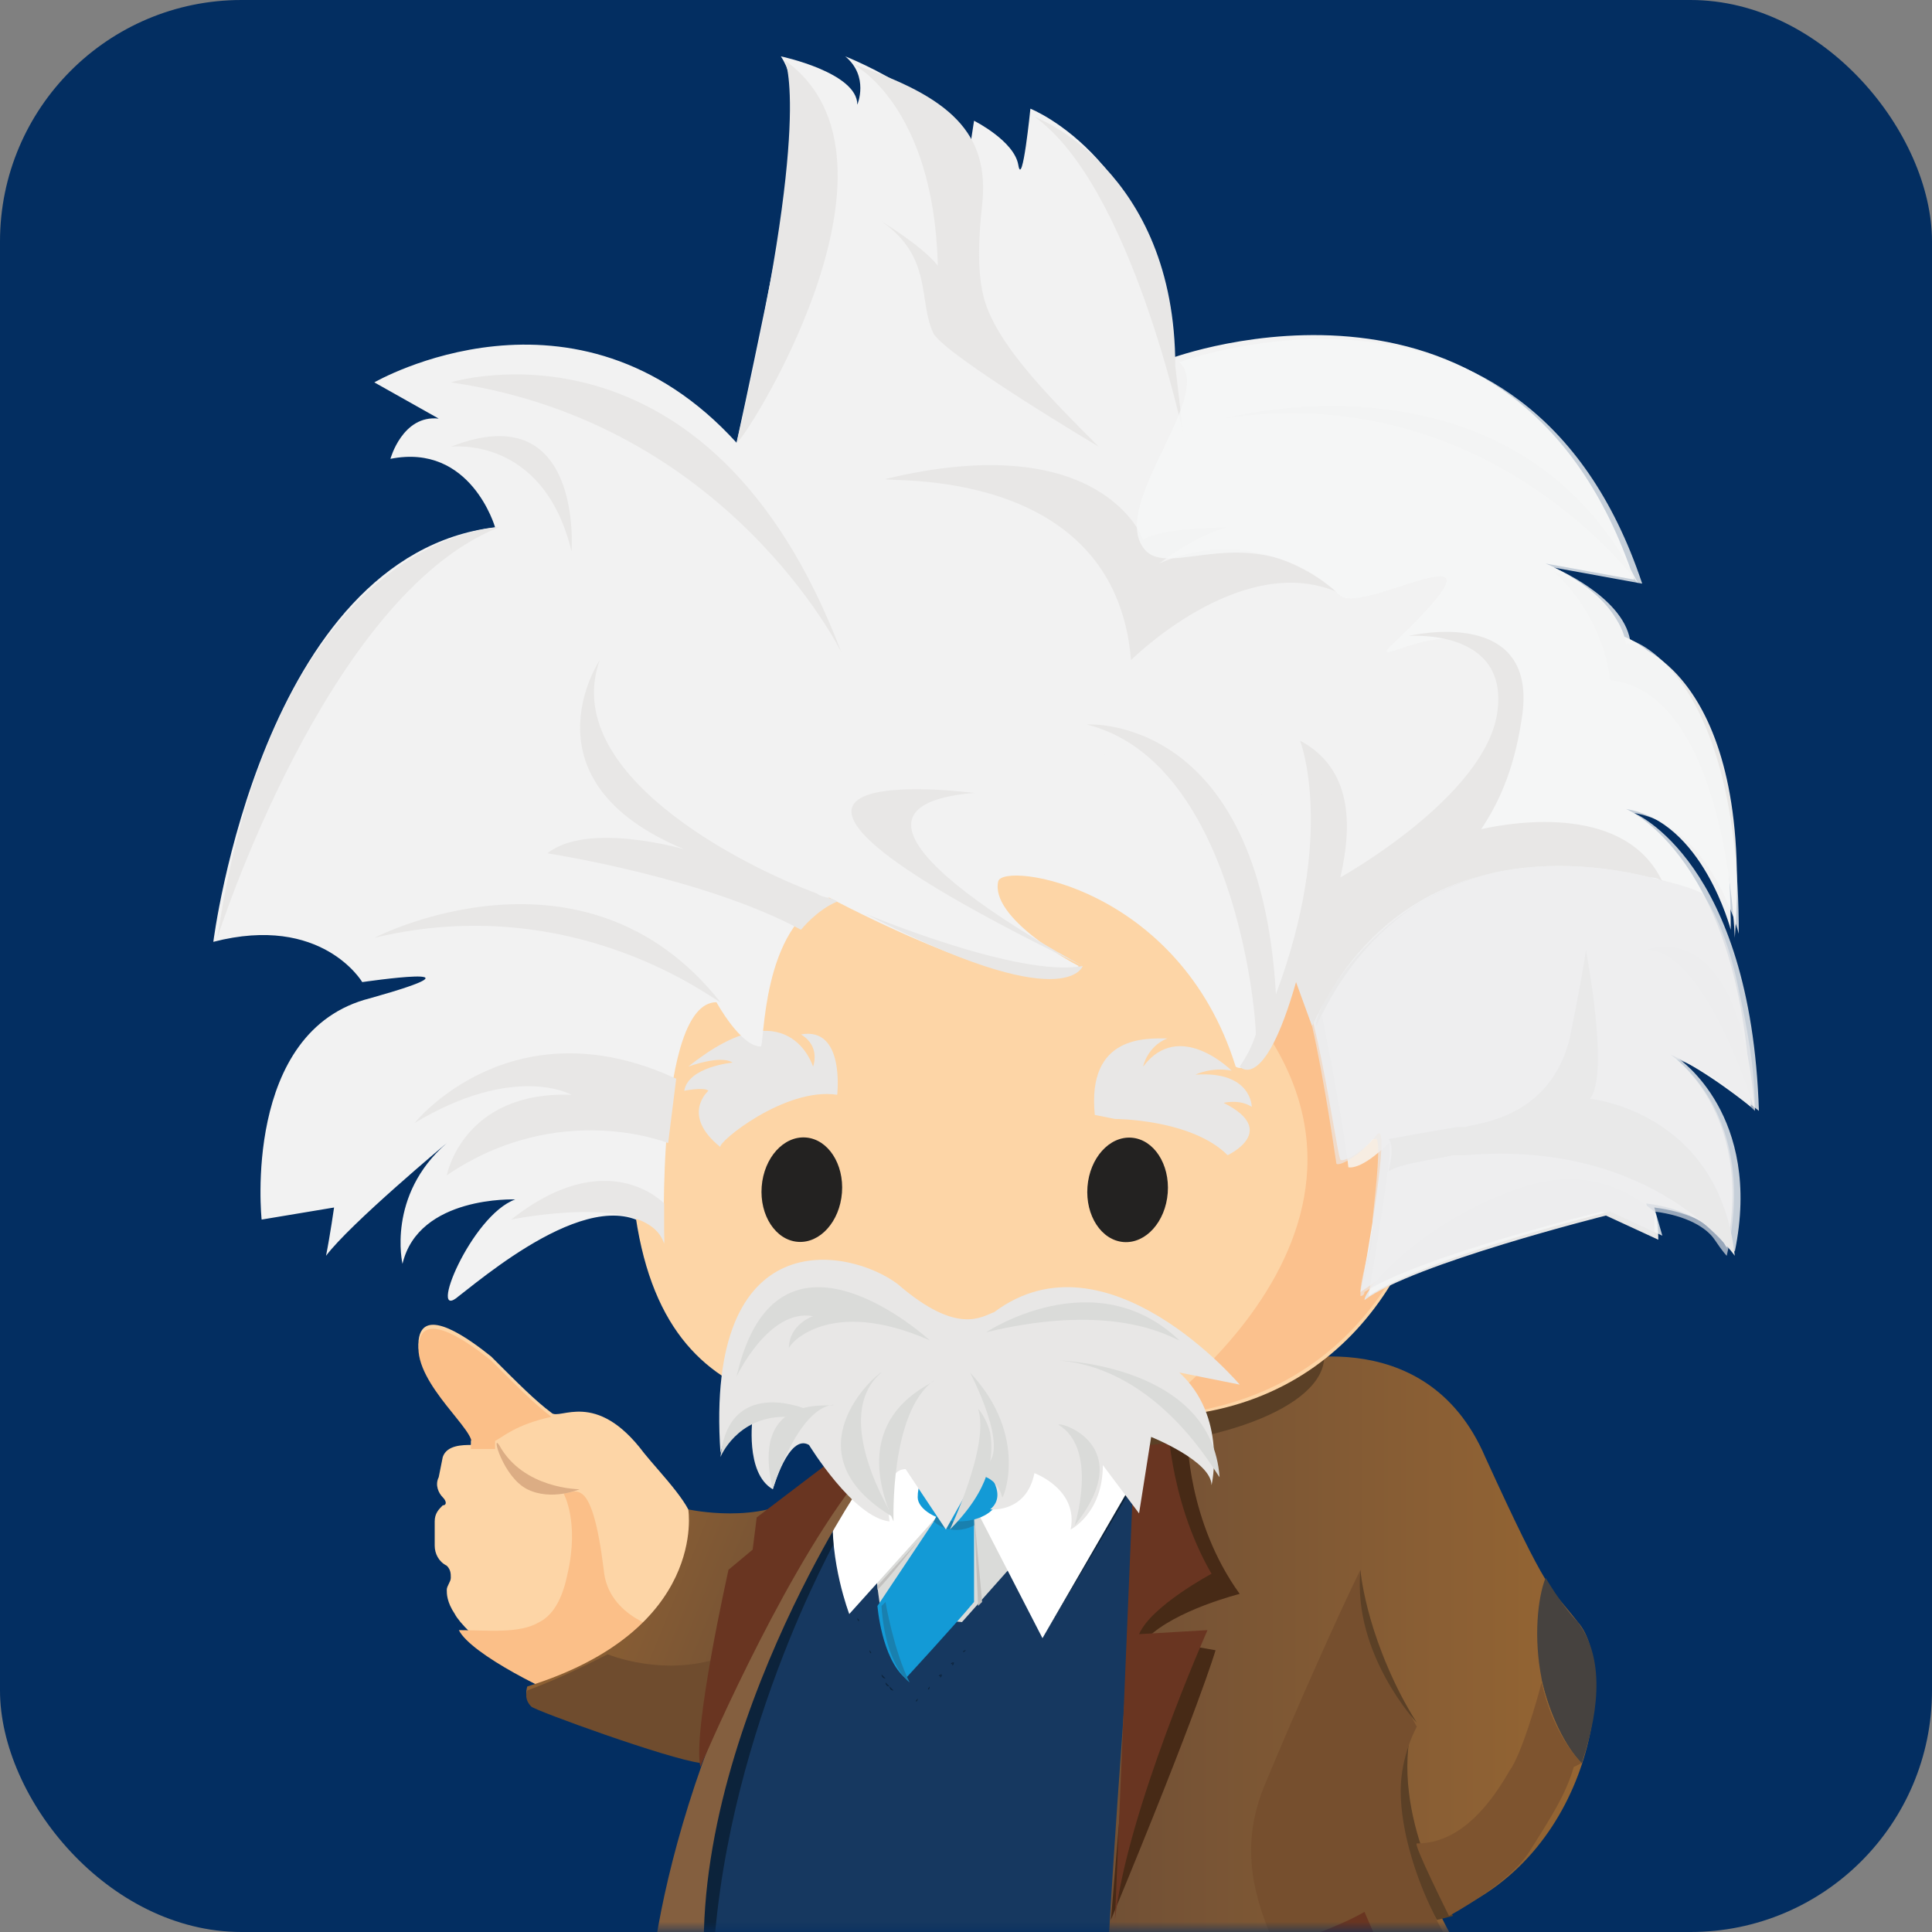 <svg xmlns="http://www.w3.org/2000/svg" xmlns:xlink="http://www.w3.org/1999/xlink" width="96" height="96" viewBox="0 0 96 96">
  <rect x="0" y="0" width="96" height="96" fill="#808080" stroke="none"/>
  <defs>
    <rect id="cust360_einsteinlogo-a" width="96" height="96"/>
    <linearGradient id="cust360_einsteinlogo-c" x1="87.177%" x2="-3.526%" y1="53.526%" y2="20.362%">
      <stop offset="0%" stop-color="#715034"/>
      <stop offset="100%" stop-color="#996733"/>
    </linearGradient>
    <linearGradient id="cust360_einsteinlogo-d" x1=".725%" x2="99.848%" y1="50%" y2="50%">
      <stop offset="0%" stop-color="#715035"/>
      <stop offset="100%" stop-color="#986733"/>
    </linearGradient>
  </defs>
  <g fill="none" fill-rule="evenodd">
    <rect width="96" height="96" fill="#032E61" fill-rule="nonzero" rx="12"/>
    <mask id="cust360_einsteinlogo-b" fill="#fff">
      <use xlink:href="#cust360_einsteinlogo-a"/>
    </mask>
    <g mask="url(#cust360_einsteinlogo-b)">
      <g transform="translate(10 2)">
        <path fill="#FDD5A6" fill-rule="nonzero" d="M22,70.2 C19.6,67 17.8,68.6 17.4,68.2 C16.6,67.6 15.8,66.8 14.4,65.4 C13.4,64.6 11,62.8 10.8,64.6 C10.6,66.6 13.8,69 13.4,69.6 C13.4,69.6 13.4,69.6 13.4,69.8 C13,69.8 12.2,69.8 12,70.4 L11.8,71.4 C11.6,71.8 11.8,72.2 12,72.4 C12.2,72.6 12.2,72.8 12,72.8 C11.8,73 11.6,73.2 11.6,73.6 L11.6,74.8 C11.6,75.2 11.8,75.6 12.2,75.8 C12.4,76 12.4,76.2 12.4,76.4 C12.4,76.6 12.2,76.8 12.2,77 C12.2,77.2 12.2,77.6 12.6,78.2 C13,79 16.2,82 19.2,81.8 C21.2,81.8 23,79.8 24,75.6 C24,75.6 24.4,74.8 24.4,73.8 C24.6,73 22.8,71.2 22,70.2 Z"/>
        <path fill="#FBBF88" fill-rule="nonzero" d="M17.4,68.4 C16.6,67.8 15.8,67 14.4,65.6 C13.4,64.8 11,63 10.8,64.8 C10.6,66.8 13.8,69.2 13.4,69.8 C13.4,69.8 13.4,69.8 13.4,70 L14.6,70 C14.6,70 14.6,69.8 14.6,69.6 C15,69.4 15.6,68.8 17.4,68.4 Z M18,72.2 C18,72.2 18.8,73.6 18.2,76.2 C18,77.2 17.6,78.2 16.8,78.6 C15.8,79.2 14.2,79 12.8,79 C13.4,80.2 17.4,82.2 19.2,82.8 C24.6,84.4 23,79 23,79 C23,79 20.2,78.4 20,76 C19.4,71.2 18.6,72.2 18,72.2 Z"/>
        <path fill="url(#cust360_einsteinlogo-c)" fill-rule="nonzero" d="M30,72.2 C27.8,73.8 24.2,73 24.2,73 C24.2,73 25.2,79 16.2,81.8 C16.2,81.8 16,82.4 16.4,82.6 C16.8,83 23.2,85.2 24.8,85.4 L27.4,75.6 C27.6,75.8 31.4,71.6 30,72.2 Z"/>
        <path fill="#6F4C2E" fill-rule="nonzero" d="M27.4,79.6 L24.8,85.6 C23.2,85.4 16.6,83 16.4,82.8 C16,82.4 16.2,82 16.2,82 C17.8,81.4 19,80.8 20.2,80.2 C20.2,80.2 24,81.8 27.4,79.6 Z"/>
        <g transform="translate(32 64)">
          <path fill="#FDD5A6" fill-rule="nonzero" d="M13.6,0.6 L13.8,3.4 C13.8,3.4 11.2,7.8 5.8,7.4 C3.6,7.2 0.8,6.4 0.6,5.4 C0.2,3.6 0.6,2.6 0.6,2.6 L13.6,0.6 Z"/>
          <path fill="#CDAD87" fill-rule="nonzero" d="M12.8,4.8 C12.8,4.8 7.4,6.6 0.2,4.8 L0.4,3 L13.2,1.2 L12.8,4.8 Z"/>
        </g>
        <path fill="#163860" fill-rule="nonzero" d="M46.6,71 C46.6,71 46,93.6 45.2,97.4 C45.2,97.4 31.4,99.6 24.6,95.6 C24.6,95.6 23.4,84 31.6,73.4 L46.6,71 Z"/>
        <path fill="#0C233B" fill-rule="nonzero" d="M31.6,74.4 C31.6,74.4 25.8,84.6 25.4,96.2 L24.4,95.8 L25.4,84 L29,76.6 L31,73.8 L31.6,74.4 Z"/>
        <g transform="translate(30 74)">
          <path fill="#0C233B" fill-rule="nonzero" d="M11.6,2.6 C11.6,2.6 11.6,2.8 11.6,2.6 C11.6,2.8 11.6,2.8 11.6,2.6 Z M11.2,2.8 C11.2,2.8 11.2,3 11.2,2.8 C11.2,3 11.2,3 11.2,2.8 Z M10.8,3.2 C10.8,3.2 11,3.2 10.8,3.2 L11,3 L10.8,3.2 C11,3.2 10.8,3.2 10.8,3.2 Z M6.8,7.2 C6.6,7.2 6.6,7.4 6.8,7.2 C6.6,7.4 6.8,7.4 6.8,7.2 Z M8,6 C7.8,6 7.8,6.2 8,6 C7.8,6.2 7.8,6.2 8,6 Z M7.4,6.6 C7.2,6.6 7.2,6.8 7.4,6.6 C7.2,6.8 7.4,6.8 7.4,6.6 Z M5.8,8.2 C5.8,8.4 5.8,8.2 5.8,8.2 Z M5.6,8.4 C5.6,8.6 5.4,8.6 5.6,8.4 C5.6,8.6 5.6,8.6 5.6,8.4 Z M6.2,7.8 C6.2,8 6,8 6.2,7.8 C6.2,8 6.2,8 6.2,7.8 Z M9.2,4.6 C9.4,4.6 9.4,4.6 9.2,4.6 C9.4,4.6 9.2,4.6 9.2,4.6 Z M9.6,4.2 C9.6,4.2 9.6,4.4 9.6,4.2 C9.6,4.4 9.6,4.4 9.6,4.2 Z M9.8,4 C10,4 10,4 9.8,4 C10,4 10,4 9.8,4 Z M10.6,3.4 C10.6,3.6 10.6,3.4 10.6,3.4 Z M9,4.8 C9,4.8 9,5 9,4.8 C9,5 9,5 9,4.8 Z M8.8,5.2 C8.8,5.2 8.6,5.2 8.8,5.2 Z M8.4,5.4 C8.4,5.4 8.4,5.6 8.4,5.4 C8.4,5.6 8.4,5.6 8.4,5.4 Z M5.4,8.8 C5.2,8.8 5.2,8.8 5.4,8.8 C5.2,8.8 5.2,8.8 5.4,8.8 C5.2,8.8 5.2,8.8 5.4,8.8 C5.2,8.8 5.2,8.8 5.4,8.8 Z"/>
          <polygon fill="#0C233B" fill-rule="nonzero" points="5.2 8.6 5.2 8.4 5.2 8.4 5.2 8.4"/>
          <polygon fill="#0C233B" fill-rule="nonzero" points="5.2 8.2 5.2 7.8 5.2 7.8 5.2 7.8"/>
          <polygon fill="#0C233B" fill-rule="nonzero" points="5.2 7.6 5.2 7.6 5.2 7.6 5.2 7.6 5.2 7.6 5.2 7.8"/>
          <path fill="#0C233B" fill-rule="nonzero" d="M1.8,0.8 C1.8,0.8 1.8,1 1.8,0.8 Z M1.8,1.6 C2,1.8 2,1.6 1.8,1.6 Z M2.2,3.2 C2.2,3.4 2.2,3.4 2.2,3.2 C2.4,3.4 2.4,3.4 2.2,3.2 Z M2.2,2.8 C2.2,3 2.2,3 2.2,2.8 Z M2,2.4 C2.2,2.6 2,2.4 2,2.4 Z M2.4,3.6 C2.4,3.8 2.4,3.8 2.4,3.6 C2.4,3.8 2.4,3.8 2.4,3.6 Z M2.4,4 C2.4,4.2 2.4,4.2 2.4,4 C2.6,4.2 2.6,4.2 2.4,4 Z M3.6,6.8 C3.8,7 3.6,6.8 3.6,6.8 Z M4,7.6 C4,7.6 4,7.8 4.2,7.8 L4,7.6 C4.2,7.6 4.2,7.6 4,7.6 Z M3.4,6.4 C3.4,6.6 3.4,6.6 3.4,6.4 C3.6,6.6 3.4,6.4 3.4,6.4 Z M4.8,8.6 C4.8,8.6 5,8.6 4.8,8.6 C5,8.6 5,8.6 4.8,8.6 Z M4.6,8.2 C4.6,8.2 4.6,8.4 4.6,8.2 C4.6,8.4 4.6,8.2 4.6,8.2 Z M4.2,7.8 C4.2,7.8 4.2,8 4.4,8 L4.2,7.8 C4.4,8 4.4,8 4.2,7.8 Z M3.8,7.2 C3.8,7.2 3.8,7.4 4,7.4 L3.8,7.2 C4,7.2 3.8,7.2 3.8,7.2 Z M3,5.2 C3,5.4 3,5.4 3,5.2 C3,5.4 3,5.4 3,5.2 Z M2.8,4.8 C2.8,5 2.8,5 2.8,4.8 C2.8,5 2.8,5 2.8,4.8 Z M2.6,4.4 C2.6,4.6 2.6,4.6 2.6,4.4 C2.8,4.6 2.6,4.6 2.6,4.4 Z M3,5.6 C3,5.8 3,5.8 3,5.6 C3.2,5.8 3.2,5.8 3,5.6 Z M3.2,6 C3.2,6.2 3.2,6.2 3.2,6 C3.4,6.2 3.2,6.2 3.2,6 Z"/>
        </g>
        <path fill="#DADBD9" fill-rule="nonzero" d="M41,75 L37.8,78.6 L33.8,78.2 C33.8,78.2 33,74 33.8,72 L34.4,71 L41.4,71.8 L41,75 Z"/>
        <path fill="#FFF" fill-rule="nonzero" d="M45.2,68.2 L47.4,68.2 L47.2,70.2 L41.8,79.4 L38.4,72.8 L37.6,72.2 L32.2,78.2 C32.2,78.2 31.2,75.6 31.4,73 C31.4,72.8 32.6,71.8 32.6,71.6 C32.8,70.4 31.4,70.2 32.4,69.6 C32.4,69.8 40,74.8 45.2,68.2 Z"/>
        <path fill="#139AD6" fill-rule="nonzero" d="M36.8,73 L33.6,77.8 C33.6,77.8 33.8,80.4 35,81.4 C35,81.4 37.4,78.8 38.4,77.6 L38.4,72.8 L36.8,72.8 C36.8,72.8 36.8,73 36.8,73 Z"/>
        <path fill="#1980AF" fill-rule="nonzero" d="M36.4,73.6 C36.4,73.6 37.2,74.4 38.4,73.8 L38.4,73.2 L36.6,73.2 L36.4,73.6 Z"/>
        <path fill="#845F3F" fill-rule="nonzero" d="M32.4,72.4 C32.4,72.4 22.4,87.6 25.6,99.8 C25.6,99.8 23,99.6 22.4,98.2 C21.8,96.8 23.8,82.8 32.2,72 L32.4,72.4 Z"/>
        <polygon fill="#C1C0BE" fill-rule="nonzero" points="38.4 73.2 38.8 77.6 38.6 77.8"/>
        <path fill="url(#cust360_einsteinlogo-d)" fill-rule="nonzero" d="M61.6,93.2 C61.6,93.4 61.6,93.4 61.6,93.2 C69.2,90.4 70.4,80.8 68.4,78.6 C67,76.8 67,77.4 63.8,70.4 C60.8,63.4 53.2,65.8 53.2,65.8 L47,67.6 C47,67.6 44.8,95.8 45,97.4 C45.4,98.8 47.2,104.2 51.6,106.2 C51.6,106.2 63.4,105 65.6,98 C65.6,98.2 63.2,96.6 61.6,93.2 Z"/>
        <path fill="#5B4026" fill-rule="nonzero" d="M62.2,93.2 C62.2,93.2 59,88.2 60.2,83.6 C60.2,83.6 57.8,87.2 61.4,93.4 L62.2,93.2 Z"/>
        <g transform="translate(44 68)">
          <path fill="#472A16" fill-rule="nonzero" d="M5,1.4 C5,1.4 5,5.6 7.6,9.2 C7.6,9.2 4.4,10 3,11.4 L6.4,12 C6.4,12 5.6,14.8 1.2,25.4 L3.2,1.6 L5,1.4 Z"/>
          <path fill="#693521" fill-rule="nonzero" d="M4,0.2 C4,0.2 4,4.4 6.2,8.2 C6.2,8.2 3.2,9.8 2.6,11.2 L6,11 C6,11 2,20 1.4,25.4 L2.4,1.4 L4,0.2 Z"/>
        </g>
        <path fill="#C1C0BE" fill-rule="nonzero" d="M33.6,77 C34.2,76.4 35.6,74.6 35.6,74.6 L33.6,76.8 C33.6,76.8 33.6,77 33.6,77 Z"/>
        <polygon fill="#0C233B" fill-rule="nonzero" points="46.2 72 41.8 79.4 46.2 71.8"/>
        <path fill="#1980AF" fill-rule="nonzero" d="M33.8,77.8 L34,77.6 C34,77.6 34.4,80 35.2,81.6 C35.2,81.6 34,80.8 33.8,77.8 Z"/>
        <path fill="#0C233B" fill-rule="nonzero" d="M33.6,77 C33.4,77.2 32.6,78 32.6,78 L33.6,77 Z"/>
        <path fill="#139AD6" fill-rule="nonzero" d="M39.6,72.4 C39.6,73 38.8,73.6 37.6,73.6 C36.6,73.6 35.6,73 35.6,72.4 C35.6,71.2 36.4,71.2 37.6,71.2 C38.8,71 39.6,71.2 39.6,72.4 Z"/>
        <ellipse cx="43.6" cy="65.4" fill="#5B4026" fill-rule="nonzero" rx="12.2" ry="4.6"/>
        <path fill="#F2F2F2" fill-rule="nonzero" d="M23,59.8 C20.6,56 14.6,61 12.8,62.4 C11.2,63.8 13.4,58.4 15.6,57.6 C15.6,57.6 10.8,57.4 10,60.8 C10,60.8 9.2,57.4 12.2,54.8 C12.2,54.8 7.4,58.8 6.2,60.4 C6.4,59.4 6.6,58 6.6,58 L3,58.6 C3,58.6 2,49.2 8.4,47.6 C14.8,45.8 8,46.8 8,46.8 C8,46.8 6,43.4 0.6,44.8 C0.6,44.8 3,25.6 14.6,24.2 C14.6,24.2 13.4,20 9.4,20.8 C9.4,20.8 10,18.6 11.8,18.8 L8.6,17 C8.6,17 18.6,11.2 26.6,20 C26.6,20 29.4,7.2 29.4,5.4 C29.4,3.6 29.6,2 28.8,0.8 C28.8,0.8 32.6,1.6 32.6,3.2 C32.6,3.2 33.2,1.8 32,0.8 C32,0.8 38.6,3.4 38,6.6 L38.4,4 C38.4,4 40.4,5 40.6,6.2 C40.8,7.4 41.2,3.4 41.2,3.4 C41.2,3.4 47.8,6 48.2,15.8 C48.2,15.8 65.4,9.4 71.2,26.8 L66.8,26 C66.8,26 70.2,27.4 70.6,29.6 C70.6,29.6 76,31 76,44.2 C76,44.2 74.6,38.8 70.8,38.2 C70.8,38.2 76.6,40.6 77,53 C77,53 74.8,51.2 73,50.4 C73,50.4 77.2,53.2 75.8,60 C75.8,60 75,58.2 71.8,57.8 L72.2,59.2 L69.6,58 C69.6,58 61.4,58.6 59.2,61.2 C59.2,61.2 58.8,57.8 56.2,59.6 L23,59.8 Z"/>
        <path fill="#FDD5A6" fill-rule="nonzero" d="M61.6,54 C61,61.2 56.2,68.8 46.2,68.4 C44.2,68.4 42,68.8 39.8,68.8 C31,68.2 22.4,69.4 21.4,56.8 C21.4,56.6 21.2,56.4 21.2,56.2 C20.6,54.6 20.4,52.8 20.6,51 C21.2,42 31.4,35.2 42.8,36 C45,36.2 47,36.6 48.8,37.2 C56.8,39.8 62.2,46.6 61.6,54 Z"/>
        <path fill="#FBC18D" fill-rule="nonzero" d="M33.8,36.8 C36.6,36 39.6,35.6 42.8,35.8 C45,36 47,36.4 48.8,37 C57,39.8 62.2,46.6 61.6,53.8 C61.4,57.2 59,67.8 47,68.4 C47,68.4 63.2,57.4 49.4,45.4 C42.2,39.4 33.8,36.8 33.8,36.8 Z"/>
        <path fill="#E8E7E6" fill-rule="nonzero" d="M31.6,52.4 C31.6,52.4 32,49 29.8,49.4 C30.8,50 30.4,51 30.4,51 C30.4,51 29.2,47 24.2,51 C24.2,51 25.8,50.4 26.4,50.8 C26.4,50.8 24.2,51 24,52.2 C24,52.2 25,52 25.2,52.2 C25.2,52.2 23.8,53.4 25.8,55 C25.6,54.8 29,52 31.6,52.4 Z"/>
        <ellipse cx="29.842" cy="57.114" fill="#232221" fill-rule="nonzero" rx="2.6" ry="2" transform="rotate(-85.635 29.842 57.114)"/>
        <ellipse cx="46.03" cy="57.124" fill="#232221" fill-rule="nonzero" rx="2.6" ry="2" transform="rotate(-85.635 46.03 57.124)"/>
        <path fill="#F2F2F2" fill-rule="nonzero" d="M23,59.8 C23,59.8 22.6,47.8 25.6,47.8 C25.6,47.8 26.8,50 27.8,50 C28,50 27.8,44 31.2,42.6 C31.2,42.6 42,48.4 43.6,46 C43.2,45.8 39.2,43.6 39.6,41.8 C39.8,40.8 48.6,42 51.4,51 C52,51.4 53.2,50 53.8,47.6 C54.8,43.2 56.4,55.4 56.6,55.6 C56.6,55.8 57.6,55.4 58.4,54.4 C59.2,53.4 57.8,61.2 57.6,62.2 C59.6,60.8 61.2,60.2 62,54.2 C62.8,48.6 58.6,41.2 54,38.2 C50.2,35.8 41.6,33.8 31,37 C18.2,40.8 20,51.8 20.2,53.6 C20.6,56.8 23,58.8 23,59.8 Z"/>
        <path fill="#E8E7E6" fill-rule="nonzero" d="M45.4,53.6 C45.4,53.6 49.2,53.6 51,55.4 C51,55.4 53.6,54.2 50.8,52.8 C50.8,52.8 51.6,52.6 52.2,53 C52.2,53 52.2,51.2 49.4,51.4 C49.4,51.4 50.2,51 51.2,51.2 C51.2,51.2 48.6,48.6 46.8,51 C46.8,51 47,50 48,49.6 C47,49.6 44,49.4 44.4,53.4 L45.4,53.6 Z M23,57.8 C23,57.8 20.2,54.8 15.4,58.6 C15.4,58.6 22.2,57.2 23,59.8 L23,57.8 Z M10.6,53.8 C15.6,50.8 18.4,52.4 18.4,52.4 C13,52.2 12.2,56.4 12.2,56.4 C17.8,52.6 23.2,54.8 23.2,54.8 L23.4,53.2 L23.6,51.6 C15.4,47.8 10.6,53.8 10.6,53.8 Z M8.6,44.6 C8.6,44.6 19,39.2 25.8,47.8 C25.6,47.8 18.6,42.2 8.6,44.6 Z M65.6,57 C67.4,56.4 69.8,56.2 72.2,58.2 C72.4,58.4 72.4,59.6 72.4,59.6 L69.8,58.4 C69.8,58.4 60.2,60.8 57.8,62.6 C57.8,62 60.8,58.6 65.6,57 Z M77.2,53.2 C77.2,53.2 74.8,45.2 71.8,45.2 C71.8,45.2 76.4,43.2 77.2,53.2 Z M50.8,18.8 C50.8,18.8 65.2,14.8 71.4,27 C71.4,27 64,16.8 50.8,18.8 Z M76.2,44.6 C76.2,44.6 75.8,32.4 70,31.8 C70,31.8 69.8,28.8 67.2,26.4 C67.2,26.4 70.4,27.6 70.8,30 C71,29.8 77.2,31.4 76.2,44.6 Z M48.8,19.6 C48.8,19.6 46.2,7.2 41.4,3.8 C41.4,3.8 48.4,6.4 48.4,16.2 L48.8,19.6 Z M12.4,17 C12.4,17 25.2,13 31.8,30.4 C31.8,30.4 26.2,19 12.4,17 Z"/>
        <path fill="#E8E7E6" fill-rule="nonzero" d="M12.4,20.2 C12.4,20.2 17,19.6 18.4,25.4 C18.4,25.4 19,17.6 12.4,20.2 Z M0.8,44.6 C0.8,44.6 6.2,27.6 14.8,24.2 C14.8,24.2 3.8,24.4 0.8,44.6 Z M30.6,42.4 C26.8,41 17.8,36.4 19.8,30.8 C19.8,30.8 15.8,36.8 24,40.2 C24,40.2 19.2,38.8 17.2,40.4 C17.2,40.4 25,41.6 29.8,44.2 C29.8,44.2 30.6,43.2 31.6,42.8 C31.4,42.6 30.8,42.6 30.6,42.4 Z M43.8,46 C43.8,46 29,38.2 38.4,37.4 C38.4,37.4 21.6,35.2 43.8,46 Z M43.8,46 C43.8,46 43,48.6 33,43.4 C33,43.4 40.6,46.6 43.8,46 Z M29,1 C29,1 30.4,3.8 26.6,20 C26.8,20.2 36,6 29,1 Z M46.2,30.8 C46.2,30.8 51.6,25.4 56.4,27.4 C56.4,27.4 52.6,23.8 47.6,26 C47.6,26 49.4,24.6 51,24.2 C51,24.2 47.8,24.2 46.8,24.8 C46.8,24.8 44.8,19.2 34,21.8 C33.8,22 45.4,21 46.2,30.8 Z"/>
        <path fill="#693521" fill-rule="nonzero" d="M32.6,69.6 L27.6,73.4 L27.4,75 L26.2,76 C26.2,76 24.4,84 24.8,85.8 C24.8,85.8 28.6,76.8 32.4,71.8 C32.8,71 32.6,69.6 32.6,69.6 Z"/>
        <path fill="#E8E7E6" fill-rule="nonzero" d="M44.6,20.2 C42,17.6 39.2,14.8 38.8,12.4 C38.6,11.4 38.6,10 38.8,8.2 C39.2,4.6 37.2,2.8 32.4,1.2 C32.4,1.2 36.4,3.2 36.6,11.2 C35.8,10.2 33.8,9 33.8,9 C36.4,10.8 35.6,13 36.4,14.6 C37.2,15.8 44.6,20.2 44.6,20.2 Z"/>
        <g transform="translate(24 60)">
          <path fill="#E8E7E6" fill-rule="nonzero" d="M10.6,1.8 C8.2,-3.33066907e-16 1,-1.4 1.8,10.2 C1.8,10.2 2.2,8.4 3.4,8.4 C3.4,8.4 3,11.2 4.4,12 C4.4,12 5.2,9.2 6.2,9.8 C6.2,9.8 8.4,13.4 10.2,13.6 C10.2,13.6 9.8,11 11,11 L13,14 L14.8,10.8 C14.8,10.8 16.2,12.2 15.2,13 C15.2,13 17,13.2 17.4,11.2 C17.4,11.2 19.6,12 19.2,14 C19.2,14 20.8,13.2 20.8,10.8 L22.6,13.2 L23.2,9.4 C23.2,9.4 26.2,10.6 26.2,11.8 C26.2,11.8 27,8.4 24.6,6.2 L27.6,6.8 C27.6,6.8 21,-1 15.4,3.2 C14.8,3.4 13.6,4.4 10.6,1.8 Z"/>
          <path fill="#DADBD9" fill-rule="nonzero" d="M18.6,5.6 C18.6,5.6 26.2,5.8 26.6,11.4 C26.4,11.2 23.6,6 18.6,5.6 Z M10.4,13.6 C10.4,13.6 10.2,8.2 12.4,6.6 C12.4,6.8 8,8.2 10.4,13.6 Z M19.4,13.8 C19.4,13.8 20.6,10 18.6,8.8 C18.6,8.6 22.6,9.8 19.4,13.8 Z M13.2,14 C13.2,14 15.2,9.8 14.6,8 C14.6,8 15,8.4 15.2,9.2 C15.4,10.4 15.2,12 13.2,14 Z"/>
          <path fill="#DADBD9" fill-rule="nonzero" d="M14.2,6.2 C14.2,6.2 16.2,10 15,10.8 L15,11.4 C15,11.4 15.6,11.6 15.8,12.4 C15.8,12.6 17.2,9.4 14.2,6.2 Z M10.4,13.4 C10.4,13.4 7.2,8.4 9.8,6.2 C9.6,6.2 5,10.2 10.4,13.4 Z M4.4,12 C4.4,12 5.6,8 7.4,7.8 C7.6,8 3.2,7 4.4,12 Z"/>
          <path fill="#DADBD9" fill-rule="nonzero" d="M1.8,10.4 C1.8,10.4 2.6,8.4 5,8.4 L6,8 C6,8 2.2,6.4 1.8,10.4 Z M12.2,4.6 C12.2,4.6 4.6,-2.4 2.6,6.4 C2.6,6.4 4.2,3 6.4,3.4 C6.4,3.4 5.2,3.8 5.2,5 C5.2,4.8 7.2,2.4 12.2,4.6 Z M15,4.2 C15,4.2 20.4,0.6 24.6,4.6 C24.4,4.6 21.6,2.6 15,4.2 Z"/>
        </g>
        <path fill="#46423F" fill-rule="nonzero" d="M66.6,81.4 C67,83.2 67.8,84.8 68.6,85.6 C69.6,82.6 69.6,80.2 68.4,78.6 C68,78.2 67.4,77.4 66.8,76.4 C66.4,77.4 66.2,79.4 66.6,81.4 Z"/>
        <path fill="#764F2E" fill-rule="nonzero" d="M57.6,76 C56.6,78 54.2,83.4 52.8,86.8 C51.6,89.8 52.2,92.4 53.8,95.6 C54.2,96.4 57.6,102 57.6,102 C57.6,102 53.6,104 48.6,104 C50,105.6 51.4,106.2 51.4,106.2 C51.4,106.2 55.4,106 60,103.8 C64.6,101.4 65.4,98.2 65.4,98.2 C65.4,98.2 62.4,95.8 61.2,93 C60.4,91.4 59.6,89 59.6,87 C59.6,85.2 60.4,83.8 60.4,83.8 C60.4,83.8 57.8,79.2 57.6,76 Z"/>
        <path fill="#7E542F" fill-rule="nonzero" d="M68.6,85.6 C67.8,84.8 67,83.4 66.6,81.6 C66.6,81.6 66.6,81.6 66.6,81.4 L66.6,81.6 C66.4,82.4 65.6,85.2 65,86 C63.4,88.8 61.8,89.6 60.4,89.6 C60.2,89.6 62,93.2 62,93.2 C62,93.2 65,91.6 66,90 C67,88.4 67.8,87.2 68.2,85.8 L68.6,85.6 Z"/>
        <path fill="#46423F" fill-rule="nonzero" d="M66.6,81.4 C67,83.2 67.8,84.8 68.6,85.6 C69.2,83.4 69.4,81.6 69,80.2 C68.6,81 67.2,81.2 66.6,81.4 Z"/>
        <path fill="#F6F7F7" fill-rule="nonzero" d="M48.6,16 C48.6,16 65.8,9.6 71.6,27 L67.2,26.2 C67.2,26.2 70.6,27.6 71,29.8 C71,29.8 76.4,31.2 76.4,44.4 C76.4,44.4 75,39 71.2,38.4 C71.2,38.4 77,40.8 77.4,53.2 C77.4,53.2 75.2,51.4 73.4,50.6 C73.4,50.6 77.6,53.4 76.2,60.2 C76.2,60.2 75.4,58.4 72.2,58 L72.6,59.4 L70,58.2 C70,58.2 61,60.4 58,62.4 C58,62.4 59.4,54.2 59,54.8 C57.6,56.2 57,56 57,56 C57,56 56.8,54 55.8,49 C55.4,47.2 55.2,44 57,41.8 C58.2,40.2 67,37.6 64.2,31.2 C62.8,28 58.2,31.2 59,30.2 C66.2,23.4 57.8,28.6 56.6,27.6 C52.2,23.4 48,27 46.8,25.2 C45.2,23 50.4,17.6 48.6,16 Z" opacity=".8"/>
        <path fill="#E8E7E6" fill-rule="nonzero" d="M69,52.6 C70,51.4 68.8,45.2 68.8,45.2 C68.8,45.2 68.8,45.6 68,49.6 C67,53.6 63.4,53.8 62.8,54 C62.6,54 62.6,54 62.4,54 C61.2,54.2 59,54.6 59,54.6 C59.2,54.8 59.2,55.4 59,56.2 C59.6,55.8 61.4,55.6 62.2,55.4 C62.6,55.4 62.8,55.4 62.8,55.4 C72.2,54.6 76.2,60.4 76.2,60.4 C75.4,53.2 69,52.6 69,52.6 Z"/>
        <g transform="translate(44 28)">
          <path fill="#E9E9EB" fill-rule="nonzero" d="M13.8,34.2 C13.8,34.4 13.6,34.4 13.8,34.2 C13.6,34.4 13.8,34.4 13.8,34.2 Z M13.6,34.2 C13.8,33.6 14,32.4 14.2,31 C14.2,32.2 13.8,33.6 13.6,34.2 Z" opacity=".8"/>
          <path fill="#F2F2F2" fill-rule="nonzero" d="M14.4,31 C14.4,30.8 14.4,30.8 14.4,30.6 C14.4,30.8 14.4,30.8 14.4,31 Z M13.6,34.4 C13.6,34.4 13.6,34.2 13.6,34.4 C13.6,34.2 13.6,34.4 13.6,34.4 Z"/>
          <g fill="#E8E7E6" fill-rule="nonzero">
            <path d="M28.2,13.6 C22.4,12 18,13.6 15.2,15.8 C13,17.6 11.6,19.8 11.4,20.8 L11.4,21 C16,11 25.8,12.8 28.2,13.6 Z"/>
            <path d="M19.6,11.2 C20.4,10 21.2,8.4 21.6,5.8 C22.6,3.77475828e-15 16,1.6 16,1.6 C16,1.6 21,1.2 20.4,5.4 C19.8,9.6 12.6,13.6 12.6,13.6 C13.2,11 13.2,8.2 10.6,6.8 C10.6,6.8 12.4,11.4 9.4,19.4 C8.6,5.4 0,6 0,6 C7.2,7.8 8.4,20 8.4,21.4 C8.2,22 8,22.4 7.6,23 C7.6,23 8.8,24.4 10.4,18.8 L11.2,21 C15.8,11 25.6,13 28,13.6 C28.4,13.6 28.6,13.8 28.6,13.8 C26.8,10 21.4,10.8 19.6,11.2 Z"/>
          </g>
        </g>
        <path fill="#E9E9EB" fill-rule="nonzero" d="M73.2,50.6 C75.2,51.2 77.2,53.2 77.2,53.2 C77.2,51 76.8,49 76.4,47.2 C76,45.2 75.4,43.6 74.6,42.4 C73.8,42 72.8,41.8 72,41.6 C69.6,41 59.8,39 55.2,49 C55.8,51.6 56.4,55.8 56.4,55.8 C56.4,56 57.4,55.6 58.2,54.6 C58.2,54.6 58.2,54.6 58.4,54.6 C58.6,54.8 58.4,56.8 58.2,58.6 C58.2,58.8 58.2,58.8 58.2,59 C58,60.4 57.6,61.6 57.6,62.2 L57.6,62.4 C57.6,62.4 57.8,62.4 57.8,62.2 C60.6,60.4 69.6,58.2 69.6,58.2 L72.2,59.4 C72.2,59.4 72.2,58.4 72.2,58.2 C73.8,58.4 74.8,59 75.2,59.6 C75.6,60.2 75.8,60.4 75.8,60.4 C77.4,53.4 73.2,50.6 73.2,50.6 Z" opacity=".65"/>
        <path fill="#DCAD84" fill-rule="nonzero" d="M14.8,69.8 C14.4,69.2 15,71.4 16.2,72 C17.4,72.6 18.8,72 18.8,72 C18.8,72 16,72 14.8,69.8 Z"/>
        <path fill="#5B4026" fill-rule="nonzero" d="M60.4,83.6 C60.4,83.6 57.2,80.2 57.6,76 C57.6,76.2 58,79.8 60.4,83.6 Z"/>
        <path fill="#693521" fill-rule="nonzero" d="M49.4,96 C49.4,96 55.4,94.4 57.8,93 C57.8,93 58.4,94.4 58.6,94.8 C57,96 51.6,97.8 50,98 L49.4,96 Z"/>
      </g>
    </g>
  </g>
</svg>